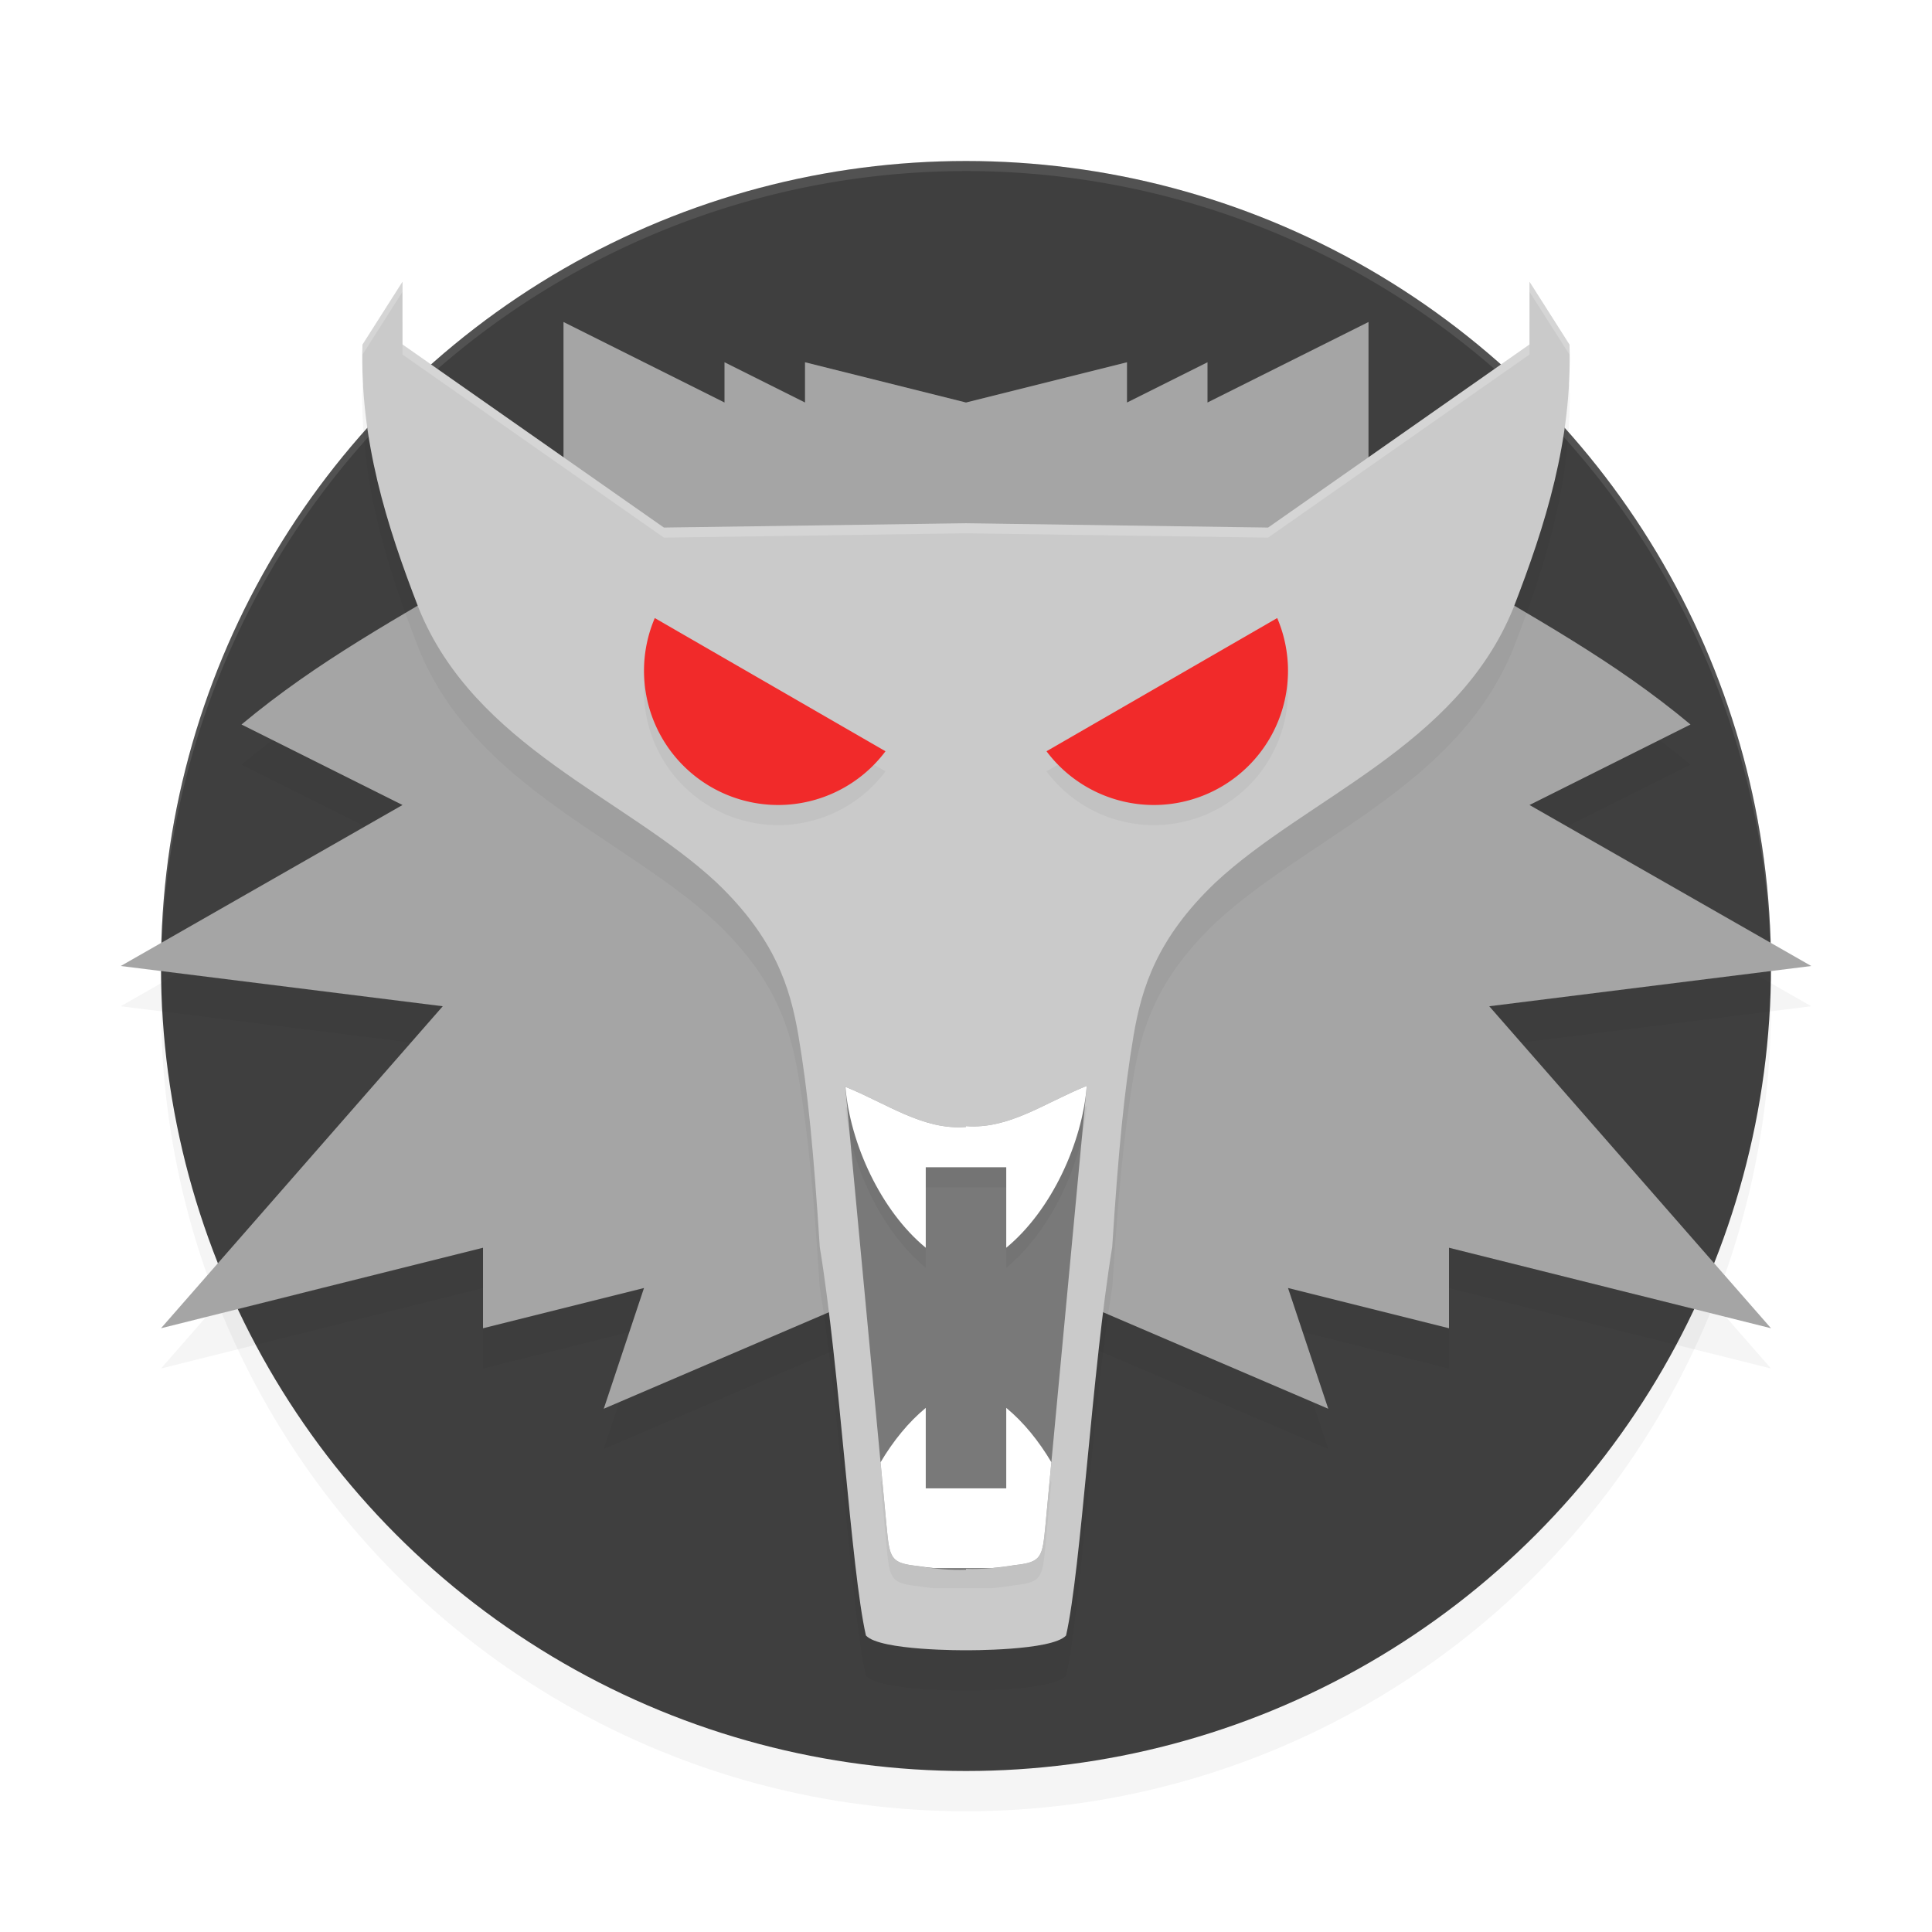 <?xml version="1.0" encoding="UTF-8" standalone="no"?>
<svg
   width="192"
   height="192"
   version="1.1"
   id="svg40"
   sodipodi:docname="games_the_witcher.svg"
   inkscape:version="1.1-rc (1:1.1+rc+202105232036+f4db50c7c1)"
   xmlns:inkscape="http://www.inkscape.org/namespaces/inkscape"
   xmlns:sodipodi="http://sodipodi.sourceforge.net/DTD/sodipodi-0.dtd"
   xmlns="http://www.w3.org/2000/svg"
   xmlns:svg="http://www.w3.org/2000/svg">
  <defs
     id="defs44">
    <filter
       inkscape:collect="always"
       style="color-interpolation-filters:sRGB"
       id="filter901"
       x="-0.048"
       y="-0.048"
       width="1.096"
       height="1.096">
      <feGaussianBlur
         inkscape:collect="always"
         stdDeviation="3.2"
         id="feGaussianBlur903" />
    </filter>
    <filter
       inkscape:collect="always"
       style="color-interpolation-filters:sRGB"
       id="filter2940"
       x="-0.051"
       y="-0.045"
       width="1.102"
       height="1.09">
      <feGaussianBlur
         inkscape:collect="always"
         stdDeviation="2.56"
         id="feGaussianBlur2942" />
    </filter>
    <filter
       inkscape:collect="always"
       style="color-interpolation-filters:sRGB"
       id="filter2944"
       x="-0.039"
       y="-0.061"
       width="1.079"
       height="1.123">
      <feGaussianBlur
         inkscape:collect="always"
         stdDeviation="2.76"
         id="feGaussianBlur2946" />
    </filter>
    <filter
       inkscape:collect="always"
       style="color-interpolation-filters:sRGB"
       id="filter2949"
       x="-0.034"
       y="-0.117"
       width="1.068"
       height="1.234">
      <feGaussianBlur
         inkscape:collect="always"
         stdDeviation="0.907"
         id="feGaussianBlur2951" />
    </filter>
    <filter
       inkscape:collect="always"
       style="color-interpolation-filters:sRGB"
       id="filter2953"
       x="-0.105"
       y="-0.112"
       width="1.209"
       height="1.223">
      <feGaussianBlur
         inkscape:collect="always"
         stdDeviation="0.74"
         id="feGaussianBlur2955" />
    </filter>
    <filter
       inkscape:collect="always"
       style="color-interpolation-filters:sRGB"
       id="filter2957"
       x="-0.09"
       y="-0.135"
       width="1.18"
       height="1.269">
      <feGaussianBlur
         inkscape:collect="always"
         stdDeviation="0.902"
         id="feGaussianBlur2959" />
    </filter>
  </defs>
  <sodipodi:namedview
     id="namedview42"
     pagecolor="#ffffff"
     bordercolor="#666666"
     borderopacity="1.0"
     inkscape:pageshadow="2"
     inkscape:pageopacity="0.0"
     inkscape:pagecheckerboard="0"
     showgrid="false"
     inkscape:zoom="1"
     inkscape:cx="23.5"
     inkscape:cy="88.5"
     inkscape:window-width="1920"
     inkscape:window-height="1019"
     inkscape:window-x="0"
     inkscape:window-y="34"
     inkscape:window-maximized="1"
     inkscape:current-layer="svg40" />
  <circle
     cx="96"
     cy="100"
     r="80"
     style="opacity:0.2;stroke-width:4;filter:url(#filter901)"
     id="circle2" />
  <circle
     cx="96"
     cy="96"
     r="80"
     style="fill:#3f3f3f;stroke-width:4;fill-opacity:1"
     id="circle4" />
  <path
     d="m 56,36 v 16 l -6.773,7.648 C 39.195,65.608 31.634,69.64 24,76 l 16,8 -28,16 32,4 -28,32 32,-8 v 8 l 16,-4 -4,12 28,-12 h 16 l 28,12 -4,-12 16,4 v -8 l 32,8 -28,-32 32,-4 -28,-16 16,-8 C 160.366,69.64 152.805,65.608 142.773,59.648 L 136,52 V 36 l -16,8 v -4 l -8,4 V 40 L 96,44 80,40 v 4 l -8,-4 v 4 z"
     style="opacity:0.2;stroke-width:4;filter:url(#filter2944)"
     id="path6" />
  <path
     id="path8"
     style="opacity:0.1;fill:#ffffff;stroke-width:4"
     d="M 96 16 A 80 80 0 0 0 16 96 A 80 80 0 0 0 16.023 96.639 A 80 80 0 0 1 96 17 A 80 80 0 0 1 175.984 96.303 A 80 80 0 0 0 176 96 A 80 80 0 0 0 96 16 z " />
  <path
     d="m 56,32 v 16 l -6.773,7.648 C 39.195,61.609 31.634,65.64 24,72 l 16,8 -28,16 32,4 -28,32 32,-8 v 8 l 16,-4 -4,12 28,-12 h 8 8 l 28,12 -4,-12 16,4 v -8 l 32,8 -28,-32 32,-4 -28,-16 16,-8 C 160.366,65.64 152.805,61.609 142.773,55.648 L 136,48 V 32 l -16,8 v -4 l -8,4 V 36 L 96,40 80,36 v 4 l -8,-4 v 4 z"
     style="fill:#a5a5a5;stroke-width:4;fill-opacity:1"
     id="path10" />
  <path
     d="m 40,32 -3.977,6.25 c -0.277,9.493 2.383,17.925 5.578,26.172 5.555,13.742 20.567,18.846 29.625,27.297 5.747,5.492 7.295,10.334 8.117,15.172 0.953,5.604 1.527,11.68 2.125,21.031 1.999,12.169 3.088,31.998 4.586,38.609 C 87.427,168.065 96,168 96,168 c 0,0 8.573,0.066 9.945,-1.469 1.498,-6.611 2.587,-26.44 4.586,-38.609 0.598,-9.351 1.172,-15.427 2.125,-21.031 0.822,-4.838 2.37,-9.68 8.117,-15.172 9.058,-8.451 24.07,-13.555 29.625,-27.297 3.195,-8.247 5.856,-16.679 5.578,-26.172 L 152,32 V 38.234 L 126.023,56.429 96,56 65.977,56.429 40,38.234 Z"
     style="opacity:0.2;stroke-width:4;filter:url(#filter2940)"
     id="path12" />
  <path
     d="m 40,28 -3.977,6.25 c -0.277,9.493 2.383,17.925 5.578,26.172 5.555,13.742 20.567,18.846 29.625,27.297 5.747,5.492 7.295,10.334 8.117,15.172 0.953,5.604 1.527,11.68 2.125,21.031 1.999,12.169 3.088,31.998 4.586,38.609 C 87.427,164.065 96,164 96,164 c 0,0 8.573,0.066 9.945,-1.469 1.498,-6.611 2.587,-26.44 4.586,-38.609 0.598,-9.351 1.172,-15.427 2.125,-21.031 0.822,-4.838 2.37,-9.68 8.117,-15.172 9.058,-8.451 24.07,-13.555 29.625,-27.297 3.195,-8.247 5.856,-16.679 5.578,-26.172 L 152,28 v 6.234 L 126.023,52.43 96,52 65.977,52.43 40,34.234 Z"
     style="fill:#cacaca;stroke-width:4;fill-opacity:1"
     id="path14" />
  <path
     id="path16"
     style="opacity:0.2;stroke-width:4;filter:url(#filter2949)"
     d="M 65.072,63.422 A 13.343,13.343 0 0 0 64,68.656 13.343,13.343 0 0 0 77.344,82 13.343,13.343 0 0 0 88,76.658 Z m 61.855,0 L 104,76.658 A 13.343,13.343 0 0 0 114.656,82 13.343,13.343 0 0 0 128,68.656 13.343,13.343 0 0 0 126.928,63.422 Z" />
  <path
     d="M 65.072,61.422 A 13.343,13.343 0 0 0 64,66.657 13.343,13.343 0 0 0 77.343,80 13.343,13.343 0 0 0 88,74.659 Z"
     style="fill:#f12a2a;stroke-width:4;fill-opacity:1"
     id="path18" />
  <path
     d="M 126.928,61.422 A 13.343,13.343 0 0 1 128,66.657 13.343,13.343 0 0 1 114.657,80 13.343,13.343 0 0 1 104,74.659 Z"
     style="fill:#f12a2a;stroke-width:4;fill-opacity:1"
     id="path22" />
  <path
     d="m 108,107.914 c -4.166,1.674 -7.721,4.334 -12,4 V 112 c -4.279,0.334 -7.834,-2.326 -12,-4 l 4.102,43.633 c 0.313,3.264 0.383,3.7 3.109,4 C 92.993,155.932 94.361,156.046 96,156 v -0.086 c 1.639,0.046 3.007,-0.068 4.789,-0.367 2.727,-0.3 2.797,-0.728 3.109,-3.992 z"
     style="opacity:0.4;stroke-width:4"
     id="path24" />
  <path
     d="m 92,141.914 c -1.736,1.431 -3.253,3.315 -4.492,5.406 l 0.594,6.312 c 0.313,3.264 0.383,3.7 3.109,4 0.578,0.097 1.072,0.144 1.586,0.203 h 5.727 c 0.716,-0.062 1.44,-0.15 2.266,-0.289 2.727,-0.3 2.797,-0.728 3.109,-3.992 l 0.586,-6.242 C 103.246,145.225 101.734,143.343 100,141.914 v 8 h -8 z"
     style="opacity:0.2;stroke-width:4;filter:url(#filter2953)"
     id="path26" />
  <path
     d="m 92,139.914 c -1.736,1.431 -3.253,3.315 -4.492,5.406 l 0.594,6.312 c 0.313,3.264 0.383,3.7 3.109,4 0.578,0.097 1.072,0.144 1.586,0.203 H 96 98.523 c 0.716,-0.062 1.44,-0.15 2.266,-0.289 2.727,-0.3 2.797,-0.728 3.109,-3.992 l 0.586,-6.242 C 103.246,143.225 101.734,141.343 100,139.914 v 8 h -4 -4 z"
     style="fill:#ffffff;stroke-width:4"
     id="path28" />
  <path
     d="m 108,109.913 c -4.166,1.674 -7.721,4.334 -12,4 v 0.086 c -4.274,0.333 -7.826,-2.318 -11.984,-3.992 0.464,5.621 3.503,12.299 7.984,15.992 v -8 h 8 v 8 c 4.506,-3.713 7.562,-10.446 8,-16.086 z"
     style="opacity:0.2;stroke-width:4;filter:url(#filter2957)"
     id="path30" />
  <path
     d="m 108,107.914 c -4.166,1.674 -7.721,4.334 -12,4 V 112 c -4.274,0.333 -7.826,-2.318 -11.984,-3.992 C 84.48,113.629 87.518,120.307 92,124 v -8 h 4 4 v 8 c 4.506,-3.713 7.562,-10.446 8,-16.086 z"
     style="fill:#ffffff;stroke-width:4"
     id="path32" />
  <path
     id="path3041"
     style="fill:#ffffff;stroke-width:4;fill-opacity:1;opacity:0.2"
     d="M 40 28 L 36.023 34.25 C 36.014 34.583 36.034 34.906 36.031 35.236 L 40 29 L 40 28 z M 152 28 L 152 29 L 155.969 35.236 C 155.966 34.906 155.986 34.583 155.977 34.25 L 152 28 z M 40 34.234 L 40 35.234 L 65.977 53.43 L 96 53 L 126.023 53.43 L 152 35.234 L 152 34.234 L 126.023 52.43 L 96 52 L 65.977 52.43 L 40 34.234 z " />
</svg>

